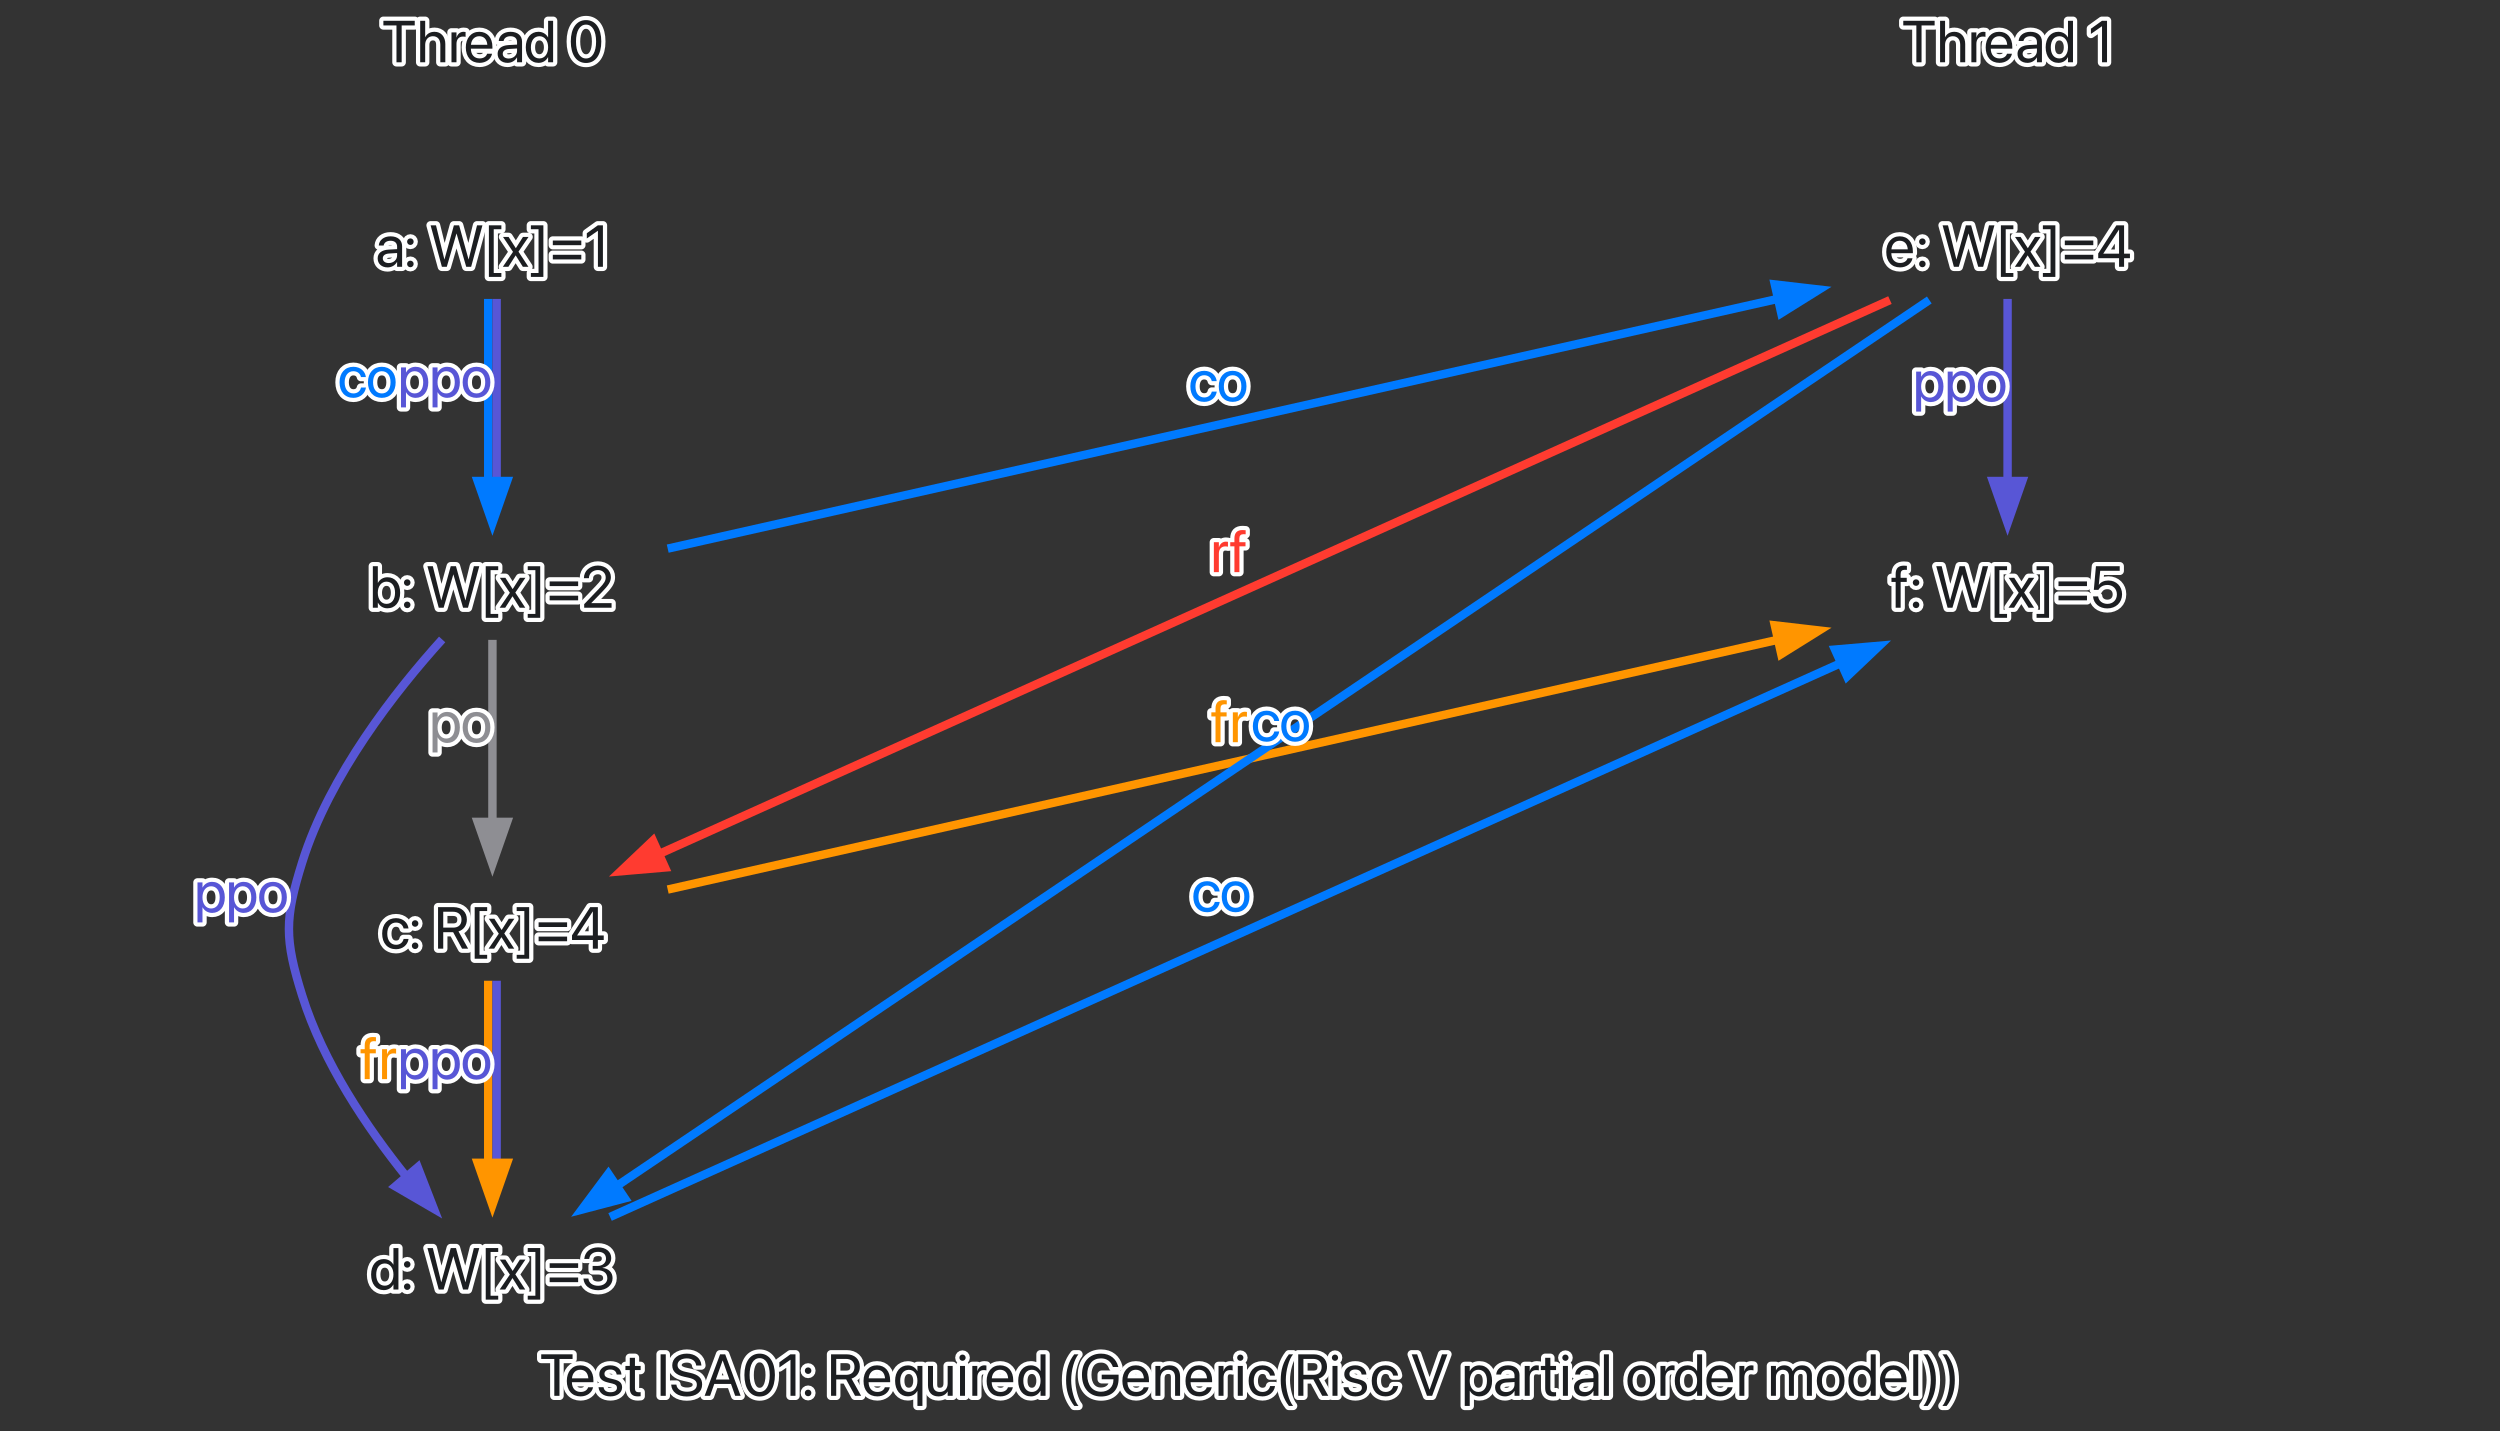 <?xml version="1.0" encoding="UTF-8"?>
<svg xmlns="http://www.w3.org/2000/svg" xmlns:xlink="http://www.w3.org/1999/xlink" width="594" height="340" viewBox="0 0 594 340">
<rect x="0" y="0" width="594" height="340" fill="#333333" stroke="none"/>
<defs>
<g>
<g id="glyph-0-0">
<path d="M 3.453 0 L 4.684 0 L 4.684 -8.758 L 7.793 -8.758 L 7.793 -9.863 L 0.344 -9.863 L 0.344 -8.758 L 3.453 -8.758 Z M 3.453 0 " />
</g>
<g id="glyph-0-1">
<path d="M 3.699 0.137 C 5.25 0.137 6.414 -0.793 6.645 -1.969 L 6.66 -2.039 L 5.488 -2.039 L 5.469 -1.977 C 5.266 -1.367 4.629 -0.918 3.727 -0.918 C 2.461 -0.918 1.656 -1.77 1.629 -3.234 L 6.746 -3.234 L 6.746 -3.672 C 6.746 -5.805 5.566 -7.246 3.625 -7.246 C 1.684 -7.246 0.426 -5.734 0.426 -3.535 L 0.426 -3.527 C 0.426 -1.293 1.656 0.137 3.699 0.137 Z M 3.617 -6.195 C 4.656 -6.195 5.422 -5.543 5.539 -4.164 L 1.648 -4.164 C 1.777 -5.488 2.586 -6.195 3.617 -6.195 Z M 3.617 -6.195 " />
</g>
<g id="glyph-0-2">
<path d="M 3.297 0.137 C 4.883 0.137 6.059 -0.738 6.059 -1.984 L 6.059 -1.988 C 6.059 -3 5.539 -3.57 4.102 -3.918 L 2.973 -4.191 C 2.188 -4.383 1.867 -4.719 1.867 -5.203 L 1.867 -5.211 C 1.867 -5.84 2.398 -6.254 3.262 -6.254 C 4.145 -6.254 4.668 -5.797 4.766 -5.105 L 4.773 -5.059 L 5.906 -5.059 L 5.898 -5.148 C 5.812 -6.336 4.82 -7.246 3.262 -7.246 C 1.723 -7.246 0.648 -6.379 0.648 -5.156 L 0.648 -5.148 C 0.648 -4.121 1.301 -3.5 2.641 -3.18 L 3.766 -2.906 C 4.574 -2.707 4.84 -2.422 4.84 -1.906 L 4.84 -1.902 C 4.84 -1.258 4.266 -0.855 3.301 -0.855 C 2.332 -0.855 1.805 -1.273 1.66 -1.984 L 1.648 -2.051 L 0.457 -2.051 L 0.465 -1.988 C 0.609 -0.719 1.621 0.137 3.297 0.137 Z M 3.297 0.137 " />
</g>
<g id="glyph-0-3">
<path d="M 3.082 0.137 C 3.316 0.137 3.57 0.109 3.719 0.09 L 3.719 -0.875 C 3.617 -0.867 3.48 -0.848 3.336 -0.848 C 2.699 -0.848 2.367 -1.059 2.367 -1.82 L 2.367 -6.125 L 3.719 -6.125 L 3.719 -7.109 L 2.367 -7.109 L 2.367 -9.031 L 1.137 -9.031 L 1.137 -7.109 L 0.098 -7.109 L 0.098 -6.125 L 1.137 -6.125 L 1.137 -1.812 C 1.137 -0.453 1.777 0.137 3.082 0.137 Z M 3.082 0.137 " />
</g>
<g id="glyph-0-4">
<rect x="0" y="0" width="0" height="0" mask="url(#mask-0)" />
</g>
<g id="glyph-0-5">
<path d="M 0.957 0 L 2.188 0 L 2.188 -9.863 L 0.957 -9.863 Z M 0.957 0 " />
</g>
<g id="glyph-0-6">
<path d="M 4.184 0.164 C 6.441 0.164 7.828 -0.945 7.828 -2.695 L 7.828 -2.699 C 7.828 -4.203 6.98 -5.023 4.957 -5.469 L 3.863 -5.707 C 2.578 -5.988 1.984 -6.496 1.984 -7.301 L 1.984 -7.309 C 1.984 -8.258 2.844 -8.887 4.164 -8.895 C 5.414 -8.895 6.254 -8.301 6.406 -7.293 L 6.418 -7.199 L 7.648 -7.199 L 7.645 -7.301 C 7.535 -8.914 6.125 -10.027 4.199 -10.027 C 2.168 -10.027 0.73 -8.895 0.727 -7.273 L 0.727 -7.266 C 0.727 -5.824 1.629 -4.957 3.555 -4.531 L 4.648 -4.293 C 6.004 -3.992 6.57 -3.508 6.57 -2.641 L 6.57 -2.633 C 6.57 -1.613 5.676 -0.973 4.254 -0.973 C 2.824 -0.973 1.867 -1.578 1.723 -2.57 L 1.711 -2.668 L 0.48 -2.668 L 0.484 -2.57 C 0.609 -0.883 2.051 0.164 4.184 0.164 Z M 4.184 0.164 " />
</g>
<g id="glyph-0-7">
<path d="M 0.172 0 L 1.465 0 L 2.461 -2.824 L 6.434 -2.824 L 7.43 0 L 8.723 0 L 5.059 -9.863 L 3.844 -9.863 Z M 4.438 -8.387 L 4.465 -8.387 L 6.062 -3.871 L 2.836 -3.871 Z M 4.438 -8.387 " />
</g>
<g id="glyph-0-8">
<path d="M 4.238 0.164 C 6.508 0.164 7.867 -1.797 7.867 -4.93 L 7.867 -4.941 C 7.867 -8.074 6.508 -10.027 4.238 -10.027 C 1.969 -10.027 0.621 -8.074 0.621 -4.941 L 0.621 -4.93 C 0.621 -1.797 1.969 0.164 4.238 0.164 Z M 4.238 -0.91 C 2.734 -0.91 1.859 -2.453 1.859 -4.93 L 1.859 -4.941 C 1.859 -7.418 2.734 -8.949 4.238 -8.949 C 5.742 -8.949 6.633 -7.418 6.633 -4.941 L 6.633 -4.93 C 6.633 -2.453 5.742 -0.91 4.238 -0.91 Z M 4.238 -0.91 " />
</g>
<g id="glyph-0-9">
<path d="M 3.316 0 L 4.504 0 L 4.504 -9.863 L 3.301 -9.863 L 0.676 -7.977 L 0.676 -6.742 L 3.289 -8.559 L 3.316 -8.559 Z M 3.316 0 " />
</g>
<g id="glyph-0-10">
<path d="M 1.504 -5.195 C 1.941 -5.195 2.285 -5.539 2.285 -5.977 C 2.285 -6.414 1.941 -6.754 1.504 -6.754 C 1.066 -6.754 0.727 -6.414 0.727 -5.977 C 0.727 -5.539 1.066 -5.195 1.504 -5.195 Z M 1.504 0.098 C 1.941 0.098 2.285 -0.246 2.285 -0.684 C 2.285 -1.121 1.941 -1.465 1.504 -1.465 C 1.066 -1.465 0.727 -1.121 0.727 -0.684 C 0.727 -0.246 1.066 0.098 1.504 0.098 Z M 1.504 0.098 " />
</g>
<g id="glyph-0-11">
<path d="M 0.957 0 L 2.188 0 L 2.188 -3.902 L 4.547 -3.902 L 6.66 0 L 8.102 0 L 5.816 -4.094 C 7.047 -4.484 7.801 -5.543 7.801 -6.91 L 7.801 -6.926 C 7.801 -8.703 6.555 -9.863 4.656 -9.863 L 0.957 -9.863 Z M 2.188 -4.992 L 2.188 -8.77 L 4.492 -8.77 C 5.758 -8.77 6.527 -8.074 6.527 -6.898 L 6.527 -6.883 C 6.527 -5.676 5.812 -4.992 4.547 -4.992 Z M 2.188 -4.992 " />
</g>
<g id="glyph-0-12">
<path d="M 5.73 2.395 L 6.918 2.395 L 6.918 -7.109 L 5.73 -7.109 L 5.73 -5.906 L 5.703 -5.906 C 5.266 -6.691 4.473 -7.234 3.465 -7.234 C 1.66 -7.234 0.426 -5.789 0.426 -3.57 L 0.426 -3.562 C 0.426 -1.328 1.648 0.125 3.438 0.125 C 4.457 0.125 5.277 -0.375 5.703 -1.156 L 5.73 -1.156 Z M 3.699 -0.93 C 2.434 -0.93 1.641 -1.934 1.641 -3.562 L 1.641 -3.57 C 1.641 -5.16 2.434 -6.18 3.699 -6.18 C 4.902 -6.18 5.73 -5.148 5.73 -3.57 L 5.73 -3.562 C 5.73 -1.969 4.91 -0.93 3.699 -0.93 Z M 3.699 -0.93 " />
</g>
<g id="glyph-0-13">
<path d="M 3.199 0.137 C 4.281 0.137 5.004 -0.348 5.387 -1.012 L 5.414 -1.012 L 5.414 0 L 6.605 0 L 6.605 -7.109 L 5.414 -7.109 L 5.414 -2.926 C 5.414 -1.715 4.684 -0.918 3.562 -0.918 C 2.469 -0.918 1.93 -1.551 1.93 -2.707 L 1.93 -7.109 L 0.738 -7.109 L 0.738 -2.496 C 0.738 -0.875 1.641 0.137 3.199 0.137 Z M 3.199 0.137 " />
</g>
<g id="glyph-0-14">
<path d="M 1.441 -8.312 C 1.859 -8.312 2.188 -8.648 2.188 -9.059 C 2.188 -9.477 1.859 -9.805 1.441 -9.805 C 1.031 -9.805 0.699 -9.477 0.699 -9.059 C 0.699 -8.648 1.031 -8.312 1.441 -8.312 Z M 0.848 0 L 2.039 0 L 2.039 -7.109 L 0.848 -7.109 Z M 0.848 0 " />
</g>
<g id="glyph-0-15">
<path d="M 0.773 0 L 1.961 0 L 1.961 -4.391 C 1.961 -5.469 2.562 -6.113 3.488 -6.113 C 3.773 -6.113 4.027 -6.078 4.121 -6.043 L 4.121 -7.199 C 4.027 -7.211 3.848 -7.246 3.645 -7.246 C 2.844 -7.246 2.23 -6.727 1.988 -5.906 L 1.961 -5.906 L 1.961 -7.109 L 0.773 -7.109 Z M 0.773 0 " />
</g>
<g id="glyph-0-16">
<path d="M 3.445 0.137 C 4.465 0.137 5.258 -0.375 5.703 -1.203 L 5.73 -1.203 L 5.73 0 L 6.918 0 L 6.918 -9.863 L 5.73 -9.863 L 5.73 -5.922 L 5.703 -5.922 C 5.258 -6.742 4.43 -7.246 3.426 -7.246 C 1.641 -7.246 0.426 -5.805 0.426 -3.562 L 0.426 -3.555 C 0.426 -1.312 1.629 0.137 3.445 0.137 Z M 3.68 -0.918 C 2.422 -0.918 1.641 -1.922 1.641 -3.555 L 1.641 -3.562 C 1.641 -5.184 2.422 -6.195 3.68 -6.195 C 4.875 -6.195 5.734 -5.148 5.734 -3.562 L 5.734 -3.555 C 5.734 -1.961 4.883 -0.918 3.68 -0.918 Z M 3.68 -0.918 " />
</g>
<g id="glyph-0-17">
<path d="M 3.242 2.395 L 4.238 2.395 C 3.254 1.25 2.508 -1.457 2.508 -3.738 C 2.508 -6.023 3.254 -8.723 4.238 -9.863 L 3.242 -9.863 C 1.906 -8.168 1.301 -6.172 1.301 -3.738 C 1.301 -1.305 1.906 0.703 3.242 2.395 Z M 3.242 2.395 " />
</g>
<g id="glyph-0-18">
<path d="M 5.094 0.164 C 7.727 0.164 9.277 -1.414 9.277 -4.082 L 9.277 -5.02 L 5.266 -5.02 L 5.266 -3.938 L 8.047 -3.938 L 8.047 -3.762 C 8.047 -2.105 6.844 -0.973 5.094 -0.973 C 3.082 -0.973 1.832 -2.504 1.832 -4.984 L 1.832 -4.992 C 1.832 -7.426 3.062 -8.895 5.094 -8.895 C 6.48 -8.895 7.438 -8.176 7.895 -6.926 L 7.922 -6.852 L 9.215 -6.852 L 9.18 -6.98 C 8.723 -8.723 7.363 -10.027 5.094 -10.027 C 2.34 -10.027 0.574 -8.074 0.574 -4.992 L 0.574 -4.984 C 0.574 -1.84 2.34 0.164 5.094 0.164 Z M 5.094 0.164 " />
</g>
<g id="glyph-0-19">
<path d="M 0.773 0 L 1.961 0 L 1.961 -4.184 C 1.961 -5.395 2.695 -6.195 3.816 -6.195 C 4.91 -6.195 5.449 -5.559 5.449 -4.402 L 5.449 0 L 6.637 0 L 6.637 -4.613 C 6.637 -6.234 5.734 -7.246 4.176 -7.246 C 3.098 -7.246 2.371 -6.762 1.988 -6.098 L 1.961 -6.098 L 1.961 -7.109 L 0.773 -7.109 Z M 0.773 0 " />
</g>
<g id="glyph-0-20">
<path d="M 3.719 0.137 C 5.324 0.137 6.496 -0.91 6.688 -2.262 L 6.691 -2.312 L 5.523 -2.312 L 5.512 -2.258 C 5.312 -1.465 4.691 -0.918 3.719 -0.918 C 2.488 -0.918 1.641 -1.895 1.641 -3.547 L 1.641 -3.555 C 1.641 -5.168 2.469 -6.195 3.707 -6.195 C 4.75 -6.195 5.324 -5.566 5.504 -4.855 L 5.516 -4.801 L 6.68 -4.801 L 6.672 -4.855 C 6.523 -6.07 5.477 -7.246 3.707 -7.246 C 1.73 -7.246 0.426 -5.812 0.426 -3.57 L 0.426 -3.562 C 0.426 -1.301 1.703 0.137 3.719 0.137 Z M 3.719 0.137 " />
</g>
<g id="glyph-0-21">
<path d="M 3.809 0 L 5.023 0 L 8.66 -9.863 L 7.371 -9.863 L 4.43 -1.477 L 4.402 -1.477 L 1.465 -9.863 L 0.172 -9.863 Z M 3.809 0 " />
</g>
<g id="glyph-0-22">
<path d="M 0.773 2.395 L 1.961 2.395 L 1.961 -1.191 L 1.988 -1.191 C 2.434 -0.371 3.262 0.137 4.266 0.137 C 6.051 0.137 7.266 -1.305 7.266 -3.547 L 7.266 -3.555 C 7.266 -5.797 6.062 -7.246 4.246 -7.246 C 3.227 -7.246 2.434 -6.734 1.988 -5.906 L 1.961 -5.906 L 1.961 -7.109 L 0.773 -7.109 Z M 4.012 -0.918 C 2.816 -0.918 1.957 -1.961 1.957 -3.547 L 1.957 -3.555 C 1.957 -5.148 2.809 -6.195 4.012 -6.195 C 5.27 -6.195 6.051 -5.188 6.051 -3.555 L 6.051 -3.547 C 6.051 -1.93 5.27 -0.918 4.012 -0.918 Z M 4.012 -0.918 " />
</g>
<g id="glyph-0-23">
<path d="M 2.852 0.137 C 3.801 0.137 4.656 -0.375 5.074 -1.156 L 5.102 -1.156 L 5.102 0 L 6.289 0 L 6.289 -4.914 C 6.289 -6.336 5.238 -7.246 3.555 -7.246 C 1.879 -7.246 0.863 -6.305 0.758 -5.133 L 0.754 -5.059 L 1.902 -5.059 L 1.914 -5.121 C 2.051 -5.758 2.625 -6.195 3.543 -6.195 C 4.531 -6.195 5.102 -5.668 5.102 -4.801 L 5.102 -4.203 L 3.062 -4.09 C 1.43 -3.992 0.484 -3.234 0.484 -2.023 L 0.484 -2.012 C 0.484 -0.719 1.438 0.137 2.852 0.137 Z M 1.703 -2.012 L 1.703 -2.023 C 1.703 -2.688 2.25 -3.109 3.199 -3.164 L 5.102 -3.281 L 5.102 -2.699 C 5.102 -1.668 4.238 -0.895 3.117 -0.895 C 2.262 -0.895 1.703 -1.328 1.703 -2.012 Z M 1.703 -2.012 " />
</g>
<g id="glyph-0-24">
<path d="M 0.836 0 L 2.023 0 L 2.023 -9.863 L 0.836 -9.863 Z M 0.836 0 " />
</g>
<g id="glyph-0-25">
<path d="M 3.719 0.137 C 5.68 0.137 7.008 -1.285 7.008 -3.555 L 7.008 -3.57 C 7.008 -5.84 5.676 -7.246 3.711 -7.246 C 1.75 -7.246 0.426 -5.832 0.426 -3.57 L 0.426 -3.555 C 0.426 -1.293 1.742 0.137 3.719 0.137 Z M 3.727 -0.918 C 2.469 -0.918 1.641 -1.879 1.641 -3.555 L 1.641 -3.57 C 1.641 -5.23 2.477 -6.195 3.711 -6.195 C 4.969 -6.195 5.789 -5.238 5.789 -3.57 L 5.789 -3.555 C 5.789 -1.887 4.977 -0.918 3.727 -0.918 Z M 3.727 -0.918 " />
</g>
<g id="glyph-0-26">
<path d="M 0.773 0 L 1.961 0 L 1.961 -4.457 C 1.961 -5.449 2.645 -6.195 3.59 -6.195 C 4.473 -6.195 5.047 -5.625 5.047 -4.766 L 5.047 0 L 6.234 0 L 6.234 -4.52 C 6.234 -5.488 6.898 -6.195 7.84 -6.195 C 8.777 -6.195 9.316 -5.613 9.316 -4.637 L 9.316 0 L 10.508 0 L 10.508 -4.91 C 10.508 -6.324 9.598 -7.246 8.191 -7.246 C 7.191 -7.246 6.359 -6.734 5.961 -5.879 L 5.934 -5.879 C 5.625 -6.746 4.91 -7.246 3.938 -7.246 C 3.023 -7.246 2.312 -6.773 1.988 -6.07 L 1.961 -6.07 L 1.961 -7.109 L 0.773 -7.109 Z M 0.773 0 " />
</g>
<g id="glyph-0-27">
<path d="M 1.273 2.395 C 2.605 0.703 3.215 -1.305 3.215 -3.738 C 3.215 -6.172 2.605 -8.168 1.273 -9.863 L 0.273 -9.863 C 1.258 -8.723 2.004 -6.023 2.004 -3.738 C 2.004 -1.457 1.258 1.25 0.273 2.395 Z M 1.273 2.395 " />
</g>
<g id="glyph-0-28">
<path d="M 0.836 0 L 2.023 0 L 2.023 -4.148 C 2.023 -5.359 2.754 -6.195 3.855 -6.195 C 4.965 -6.195 5.621 -5.434 5.621 -4.148 L 5.621 0 L 6.809 0 L 6.809 -4.355 C 6.809 -6.078 5.777 -7.246 4.266 -7.246 C 3.207 -7.246 2.434 -6.773 2.051 -5.977 L 2.023 -5.977 L 2.023 -9.863 L 0.836 -9.863 Z M 0.836 0 " />
</g>
<g id="glyph-0-29">
<path d="M 2.996 0 L 4.156 0 L 6.453 -7.902 L 6.48 -7.902 L 8.777 0 L 9.941 0 L 12.625 -9.863 L 11.34 -9.863 L 9.352 -1.766 L 9.324 -1.766 L 7.09 -9.863 L 5.844 -9.863 L 3.609 -1.766 L 3.582 -1.766 L 1.594 -9.863 L 0.309 -9.863 Z M 2.996 0 " />
</g>
<g id="glyph-0-30">
<path d="M 1.41 2.395 L 4.375 2.395 L 4.375 1.469 L 2.559 1.469 L 2.559 -8.934 L 4.375 -8.934 L 4.375 -9.863 L 1.41 -9.863 Z M 1.41 2.395 " />
</g>
<g id="glyph-0-31">
<path d="M 0.219 0 L 1.539 0 L 3.254 -2.707 L 3.281 -2.707 L 4.984 0 L 6.305 0 L 3.938 -3.602 L 6.336 -7.109 L 5.012 -7.109 L 3.324 -4.445 L 3.297 -4.445 L 1.586 -7.109 L 0.262 -7.109 L 2.641 -3.555 Z M 0.219 0 " />
</g>
<g id="glyph-0-32">
<path d="M 3.105 2.395 L 3.105 -9.863 L 0.137 -9.863 L 0.137 -8.934 L 1.957 -8.934 L 1.957 1.469 L 0.137 1.469 L 0.137 2.395 Z M 3.105 2.395 " />
</g>
<g id="glyph-0-33">
<path d="M 0.848 -5.141 L 7.617 -5.141 L 7.617 -6.25 L 0.848 -6.25 Z M 0.848 -1.758 L 7.617 -1.758 L 7.617 -2.863 L 0.848 -2.863 Z M 0.848 -1.758 " />
</g>
<g id="glyph-0-34">
<path d="M 4.309 0.137 C 6.125 0.137 7.328 -1.312 7.328 -3.555 L 7.328 -3.562 C 7.328 -5.805 6.113 -7.246 4.328 -7.246 C 3.324 -7.246 2.496 -6.742 2.051 -5.922 L 2.023 -5.922 L 2.023 -9.863 L 0.836 -9.863 L 0.836 0 L 2.023 0 L 2.023 -1.203 L 2.051 -1.203 C 2.496 -0.375 3.289 0.137 4.309 0.137 Z M 4.074 -0.918 C 2.871 -0.918 2.016 -1.961 2.016 -3.555 L 2.016 -3.562 C 2.016 -5.148 2.879 -6.195 4.074 -6.195 C 5.332 -6.195 6.113 -5.184 6.113 -3.562 L 6.113 -3.555 C 6.113 -1.922 5.332 -0.918 4.074 -0.918 Z M 4.074 -0.918 " />
</g>
<g id="glyph-0-35">
<path d="M 0.801 0 L 7.309 0 L 7.309 -1.094 L 2.488 -1.094 L 2.488 -1.121 L 4.832 -3.527 C 6.645 -5.379 7.145 -6.195 7.145 -7.273 L 7.145 -7.289 C 7.145 -8.832 5.84 -10.027 4.055 -10.027 C 2.215 -10.027 0.738 -8.766 0.738 -7.055 L 0.738 -7.016 L 1.93 -7.016 L 1.93 -7.047 C 1.93 -8.109 2.844 -8.957 4.074 -8.957 C 5.148 -8.957 5.906 -8.23 5.914 -7.227 L 5.914 -7.211 C 5.914 -6.391 5.605 -5.859 4.273 -4.473 L 0.801 -0.848 Z M 0.801 0 " />
</g>
<g id="glyph-0-36">
<path d="M 5.488 0 L 6.68 0 L 6.68 -2.051 L 8.074 -2.051 L 8.074 -3.133 L 6.68 -3.133 L 6.68 -9.863 L 4.859 -9.863 L 0.535 -3.164 L 0.535 -2.051 L 5.488 -2.051 Z M 1.75 -3.133 L 1.75 -3.16 L 5.449 -8.812 L 5.488 -8.812 L 5.488 -3.133 Z M 1.75 -3.133 " />
</g>
<g id="glyph-0-37">
<path d="M 4.121 0.164 C 6.098 0.164 7.547 -1.055 7.547 -2.699 L 7.547 -2.715 C 7.547 -4.117 6.57 -5.012 5.133 -5.133 L 5.133 -5.16 C 6.363 -5.422 7.227 -6.254 7.227 -7.473 L 7.227 -7.484 C 7.227 -8.984 5.988 -10.027 4.109 -10.027 C 2.262 -10.027 0.992 -8.957 0.836 -7.348 L 0.828 -7.281 L 2.012 -7.281 L 2.016 -7.348 C 2.121 -8.348 2.945 -8.961 4.109 -8.961 C 5.312 -8.961 5.988 -8.367 5.988 -7.336 L 5.988 -7.32 C 5.988 -6.336 5.168 -5.613 3.992 -5.613 L 2.809 -5.613 L 2.809 -4.574 L 4.047 -4.574 C 5.43 -4.574 6.297 -3.898 6.297 -2.688 L 6.297 -2.672 C 6.297 -1.629 5.414 -0.902 4.121 -0.902 C 2.809 -0.902 1.922 -1.574 1.82 -2.543 L 1.812 -2.613 L 0.629 -2.613 L 0.637 -2.531 C 0.766 -0.973 2.086 0.164 4.121 0.164 Z M 4.121 0.164 " />
</g>
<g id="glyph-0-38">
<path d="M 1.156 0 L 2.344 0 L 2.344 -6.125 L 3.793 -6.125 L 3.793 -7.109 L 2.332 -7.109 L 2.332 -7.977 C 2.332 -8.684 2.66 -9.016 3.316 -9.016 C 3.5 -9.016 3.684 -9.012 3.828 -8.988 L 3.828 -9.953 C 3.652 -9.98 3.371 -10 3.105 -10 C 1.793 -10 1.156 -9.352 1.156 -7.984 L 1.156 -7.109 L 0.164 -7.109 L 0.164 -6.125 L 1.156 -6.125 Z M 1.156 0 " />
</g>
<g id="glyph-0-39">
<path d="M 4.191 0.164 C 6.242 0.164 7.699 -1.219 7.703 -3.191 L 7.703 -3.207 C 7.703 -5.102 6.336 -6.473 4.445 -6.473 C 3.488 -6.473 2.668 -6.117 2.203 -5.457 L 2.176 -5.457 L 2.508 -8.77 L 7.145 -8.77 L 7.145 -9.863 L 1.496 -9.863 L 0.992 -4.238 L 2.078 -4.238 C 2.207 -4.465 2.367 -4.656 2.543 -4.82 C 2.98 -5.215 3.555 -5.414 4.227 -5.414 C 5.531 -5.414 6.469 -4.484 6.473 -3.188 L 6.473 -3.172 C 6.473 -1.848 5.543 -0.918 4.203 -0.918 C 3.023 -0.918 2.148 -1.66 2.023 -2.641 L 2.016 -2.695 L 0.809 -2.695 L 0.812 -2.617 C 0.957 -1.012 2.305 0.164 4.191 0.164 Z M 4.191 0.164 " />
</g>
</g>
<image id="source-9" x="0" y="0" width="0" height="0" />
<mask id="mask-0">
<use xlink:href="#source-9" />
</mask>
</defs>
<path fill="none" stroke-width="2" stroke-linecap="butt" stroke-linejoin="miter" stroke="rgb(0%, 47.843%, 100%)" stroke-opacity="1" stroke-miterlimit="10" d="M 116 -268.573 C 116 -257.038 116 -239.436 116 -224.94 " transform="matrix(1, 0, 0, 1, 0, 339.6)" />
<path fill="none" stroke-width="2" stroke-linecap="butt" stroke-linejoin="miter" stroke="rgb(34.51%, 33.725%, 83.922%)" stroke-opacity="1" stroke-miterlimit="10" d="M 118 -268.573 C 118 -257.038 118 -239.436 118 -224.94 " transform="matrix(1, 0, 0, 1, 0, 339.6)" />
<path fill-rule="nonzero" fill="rgb(0%, 47.843%, 100%)" fill-opacity="1" stroke-width="2" stroke-linecap="butt" stroke-linejoin="miter" stroke="rgb(0%, 47.843%, 100%)" stroke-opacity="1" stroke-miterlimit="10" d="M 120.5 -225.319 L 117 -215.319 L 113.5 -225.319 Z M 120.5 -225.319 " transform="matrix(1, 0, 0, 1, 0, 339.6)" />
<path fill="none" stroke-width="2" stroke-linecap="butt" stroke-linejoin="miter" stroke="rgb(55.686%, 55.686%, 57.647%)" stroke-opacity="1" stroke-miterlimit="10" d="M 117 -187.573 C 117 -176.038 117 -158.436 117 -143.94 " transform="matrix(1, 0, 0, 1, 0, 339.6)" />
<path fill-rule="nonzero" fill="rgb(55.686%, 55.686%, 57.647%)" fill-opacity="1" stroke-width="2" stroke-linecap="butt" stroke-linejoin="miter" stroke="rgb(55.686%, 55.686%, 57.647%)" stroke-opacity="1" stroke-miterlimit="10" d="M 120.5 -144.319 L 117 -134.319 L 113.5 -144.319 Z M 120.5 -144.319 " transform="matrix(1, 0, 0, 1, 0, 339.6)" />
<path fill="none" stroke-width="2" stroke-linecap="butt" stroke-linejoin="miter" stroke="rgb(34.51%, 33.725%, 83.922%)" stroke-opacity="1" stroke-miterlimit="10" d="M 105.055 -187.663 C 93.992 -175.424 78.297 -155.463 71.801 -134.702 C 67.602 -121.276 67.602 -116.475 71.801 -103.049 C 76.773 -87.151 87.141 -71.725 96.691 -59.877 " transform="matrix(1, 0, 0, 1, 0, 339.6)" />
<path fill-rule="nonzero" fill="rgb(34.51%, 33.725%, 83.922%)" fill-opacity="1" stroke-width="2" stroke-linecap="butt" stroke-linejoin="miter" stroke="rgb(34.51%, 33.725%, 83.922%)" stroke-opacity="1" stroke-miterlimit="10" d="M 99.254 -62.264 L 103.09 -52.389 L 93.93 -57.717 Z M 99.254 -62.264 " transform="matrix(1, 0, 0, 1, 0, 339.6)" />
<path fill="none" stroke-width="2" stroke-linecap="butt" stroke-linejoin="miter" stroke="rgb(0%, 47.843%, 100%)" stroke-opacity="1" stroke-miterlimit="10" d="M 158.648 -209.245 C 223.949 -223.94 350.422 -252.397 422.754 -268.67 " transform="matrix(1, 0, 0, 1, 0, 339.6)" />
<path fill-rule="nonzero" fill="rgb(0%, 47.843%, 100%)" fill-opacity="1" stroke-width="2" stroke-linecap="butt" stroke-linejoin="miter" stroke="rgb(0%, 47.843%, 100%)" stroke-opacity="1" stroke-miterlimit="10" d="M 421.695 -272.018 L 432.219 -270.799 L 423.23 -265.19 Z M 421.695 -272.018 " transform="matrix(1, 0, 0, 1, 0, 339.6)" />
<path fill="none" stroke-width="2" stroke-linecap="butt" stroke-linejoin="miter" stroke="rgb(100%, 58.431%, 0%)" stroke-opacity="1" stroke-miterlimit="10" d="M 116 -106.573 C 116 -95.038 116 -77.436 116 -62.94 " transform="matrix(1, 0, 0, 1, 0, 339.6)" />
<path fill="none" stroke-width="2" stroke-linecap="butt" stroke-linejoin="miter" stroke="rgb(34.51%, 33.725%, 83.922%)" stroke-opacity="1" stroke-miterlimit="10" d="M 118 -106.573 C 118 -95.038 118 -77.436 118 -62.94 " transform="matrix(1, 0, 0, 1, 0, 339.6)" />
<path fill-rule="nonzero" fill="rgb(100%, 58.431%, 0%)" fill-opacity="1" stroke-width="2" stroke-linecap="butt" stroke-linejoin="miter" stroke="rgb(100%, 58.431%, 0%)" stroke-opacity="1" stroke-miterlimit="10" d="M 120.5 -63.319 L 117 -53.319 L 113.5 -63.319 Z M 120.5 -63.319 " transform="matrix(1, 0, 0, 1, 0, 339.6)" />
<path fill="none" stroke-width="2" stroke-linecap="butt" stroke-linejoin="miter" stroke="rgb(100%, 58.431%, 0%)" stroke-opacity="1" stroke-miterlimit="10" d="M 158.648 -128.245 C 223.949 -142.94 350.422 -171.397 422.754 -187.67 " transform="matrix(1, 0, 0, 1, 0, 339.6)" />
<path fill-rule="nonzero" fill="rgb(100%, 58.431%, 0%)" fill-opacity="1" stroke-width="2" stroke-linecap="butt" stroke-linejoin="miter" stroke="rgb(100%, 58.431%, 0%)" stroke-opacity="1" stroke-miterlimit="10" d="M 421.695 -191.018 L 432.219 -189.799 L 423.23 -184.19 Z M 421.695 -191.018 " transform="matrix(1, 0, 0, 1, 0, 339.6)" />
<path fill="none" stroke-width="2" stroke-linecap="butt" stroke-linejoin="miter" stroke="rgb(0%, 47.843%, 100%)" stroke-opacity="1" stroke-miterlimit="10" d="M 144.949 -50.452 C 208.508 -79.053 364.047 -149.045 437.438 -182.073 " transform="matrix(1, 0, 0, 1, 0, 339.6)" />
<path fill-rule="nonzero" fill="rgb(0%, 47.843%, 100%)" fill-opacity="1" stroke-width="2" stroke-linecap="butt" stroke-linejoin="miter" stroke="rgb(0%, 47.843%, 100%)" stroke-opacity="1" stroke-miterlimit="10" d="M 436 -185.264 L 446.555 -186.174 L 438.871 -178.881 Z M 436 -185.264 " transform="matrix(1, 0, 0, 1, 0, 339.6)" />
<path fill="none" stroke-width="2" stroke-linecap="butt" stroke-linejoin="miter" stroke="rgb(100%, 23.137%, 18.824%)" stroke-opacity="1" stroke-miterlimit="10" d="M 449.051 -268.299 C 385.492 -239.698 229.953 -169.705 156.562 -136.678 " transform="matrix(1, 0, 0, 1, 0, 339.6)" />
<path fill-rule="nonzero" fill="rgb(100%, 23.137%, 18.824%)" fill-opacity="1" stroke-width="2" stroke-linecap="butt" stroke-linejoin="miter" stroke="rgb(100%, 23.137%, 18.824%)" stroke-opacity="1" stroke-miterlimit="10" d="M 158 -133.487 L 147.445 -132.577 L 155.129 -139.87 Z M 158 -133.487 " transform="matrix(1, 0, 0, 1, 0, 339.6)" />
<path fill="none" stroke-width="2" stroke-linecap="butt" stroke-linejoin="miter" stroke="rgb(0%, 47.843%, 100%)" stroke-opacity="1" stroke-miterlimit="10" d="M 458.402 -268.323 C 399.637 -228.655 217.598 -105.78 146.18 -57.569 " transform="matrix(1, 0, 0, 1, 0, 339.6)" />
<path fill-rule="nonzero" fill="rgb(0%, 47.843%, 100%)" fill-opacity="1" stroke-width="2" stroke-linecap="butt" stroke-linejoin="miter" stroke="rgb(0%, 47.843%, 100%)" stroke-opacity="1" stroke-miterlimit="10" d="M 148.457 -54.885 L 138.211 -52.194 L 144.543 -60.69 Z M 148.457 -54.885 " transform="matrix(1, 0, 0, 1, 0, 339.6)" />
<path fill="none" stroke-width="2" stroke-linecap="butt" stroke-linejoin="miter" stroke="rgb(34.51%, 33.725%, 83.922%)" stroke-opacity="1" stroke-miterlimit="10" d="M 477 -268.573 C 477 -257.038 477 -239.436 477 -224.94 " transform="matrix(1, 0, 0, 1, 0, 339.6)" />
<path fill-rule="nonzero" fill="rgb(34.51%, 33.725%, 83.922%)" fill-opacity="1" stroke-width="2" stroke-linecap="butt" stroke-linejoin="miter" stroke="rgb(34.51%, 33.725%, 83.922%)" stroke-opacity="1" stroke-miterlimit="10" d="M 480.5 -225.319 L 477 -215.319 L 473.5 -225.319 Z M 480.5 -225.319 " transform="matrix(1, 0, 0, 1, 0, 339.6)" />
<g fill="none" fill-opacity="1" stroke="#FFFFFF" stroke-width="2" stroke-opacity="1" stroke-linejoin="round" stroke-linecap="round">
<use xlink:href="#glyph-0-0" x="128.25" y="331.648" stroke="#FFFFFF" stroke-width="2" stroke-opacity="1" fill="none" />
<use xlink:href="#glyph-0-1" x="134.25" y="331.648" stroke="#FFFFFF" stroke-width="2" stroke-opacity="1" fill="none" />
<use xlink:href="#glyph-0-2" x="141.75" y="331.648" stroke="#FFFFFF" stroke-width="2" stroke-opacity="1" fill="none" />
<use xlink:href="#glyph-0-3" x="148.5" y="331.648" stroke="#FFFFFF" stroke-width="2" stroke-opacity="1" fill="none" />
<use xlink:href="#glyph-0-4" x="153" y="331.648" stroke="#FFFFFF" stroke-width="2" stroke-opacity="1" fill="none" />
<use xlink:href="#glyph-0-5" x="156" y="331.648" stroke="#FFFFFF" stroke-width="2" stroke-opacity="1" fill="none" />
<use xlink:href="#glyph-0-6" x="159" y="331.648" stroke="#FFFFFF" stroke-width="2" stroke-opacity="1" fill="none" />
<use xlink:href="#glyph-0-7" x="167.25" y="331.648" stroke="#FFFFFF" stroke-width="2" stroke-opacity="1" fill="none" />
<use xlink:href="#glyph-0-8" x="176.25" y="331.648" stroke="#FFFFFF" stroke-width="2" stroke-opacity="1" fill="none" />
<use xlink:href="#glyph-0-9" x="184.5" y="331.648" stroke="#FFFFFF" stroke-width="2" stroke-opacity="1" fill="none" />
<use xlink:href="#glyph-0-10" x="190.5" y="331.648" stroke="#FFFFFF" stroke-width="2" stroke-opacity="1" fill="none" />
<use xlink:href="#glyph-0-4" x="193.5" y="331.648" stroke="#FFFFFF" stroke-width="2" stroke-opacity="1" fill="none" />
<use xlink:href="#glyph-0-11" x="196.5" y="331.648" stroke="#FFFFFF" stroke-width="2" stroke-opacity="1" fill="none" />
<use xlink:href="#glyph-0-1" x="204.75" y="331.648" stroke="#FFFFFF" stroke-width="2" stroke-opacity="1" fill="none" />
<use xlink:href="#glyph-0-12" x="212.25" y="331.648" stroke="#FFFFFF" stroke-width="2" stroke-opacity="1" fill="none" />
<use xlink:href="#glyph-0-13" x="219.75" y="331.648" stroke="#FFFFFF" stroke-width="2" stroke-opacity="1" fill="none" />
<use xlink:href="#glyph-0-14" x="227.25" y="331.648" stroke="#FFFFFF" stroke-width="2" stroke-opacity="1" fill="none" />
<use xlink:href="#glyph-0-15" x="230.25" y="331.648" stroke="#FFFFFF" stroke-width="2" stroke-opacity="1" fill="none" />
<use xlink:href="#glyph-0-1" x="234" y="331.648" stroke="#FFFFFF" stroke-width="2" stroke-opacity="1" fill="none" />
<use xlink:href="#glyph-0-16" x="241.5" y="331.648" stroke="#FFFFFF" stroke-width="2" stroke-opacity="1" fill="none" />
<use xlink:href="#glyph-0-4" x="249" y="331.648" stroke="#FFFFFF" stroke-width="2" stroke-opacity="1" fill="none" />
<use xlink:href="#glyph-0-17" x="252" y="331.648" stroke="#FFFFFF" stroke-width="2" stroke-opacity="1" fill="none" />
<use xlink:href="#glyph-0-18" x="256.5" y="331.648" stroke="#FFFFFF" stroke-width="2" stroke-opacity="1" fill="none" />
<use xlink:href="#glyph-0-1" x="266.25" y="331.648" stroke="#FFFFFF" stroke-width="2" stroke-opacity="1" fill="none" />
<use xlink:href="#glyph-0-19" x="273.75" y="331.648" stroke="#FFFFFF" stroke-width="2" stroke-opacity="1" fill="none" />
<use xlink:href="#glyph-0-1" x="281.25" y="331.648" stroke="#FFFFFF" stroke-width="2" stroke-opacity="1" fill="none" />
<use xlink:href="#glyph-0-15" x="288.75" y="331.648" stroke="#FFFFFF" stroke-width="2" stroke-opacity="1" fill="none" />
<use xlink:href="#glyph-0-14" x="293.25" y="331.648" stroke="#FFFFFF" stroke-width="2" stroke-opacity="1" fill="none" />
<use xlink:href="#glyph-0-20" x="296.25" y="331.648" stroke="#FFFFFF" stroke-width="2" stroke-opacity="1" fill="none" />
<use xlink:href="#glyph-0-17" x="303" y="331.648" stroke="#FFFFFF" stroke-width="2" stroke-opacity="1" fill="none" />
<use xlink:href="#glyph-0-11" x="307.5" y="331.648" stroke="#FFFFFF" stroke-width="2" stroke-opacity="1" fill="none" />
<use xlink:href="#glyph-0-14" x="315.75" y="331.648" stroke="#FFFFFF" stroke-width="2" stroke-opacity="1" fill="none" />
<use xlink:href="#glyph-0-2" x="318.75" y="331.648" stroke="#FFFFFF" stroke-width="2" stroke-opacity="1" fill="none" />
<use xlink:href="#glyph-0-20" x="325.5" y="331.648" stroke="#FFFFFF" stroke-width="2" stroke-opacity="1" fill="none" />
<use xlink:href="#glyph-0-4" x="332.25" y="331.648" stroke="#FFFFFF" stroke-width="2" stroke-opacity="1" fill="none" />
<use xlink:href="#glyph-0-21" x="335.25" y="331.648" stroke="#FFFFFF" stroke-width="2" stroke-opacity="1" fill="none" />
<use xlink:href="#glyph-0-4" x="344.25" y="331.648" stroke="#FFFFFF" stroke-width="2" stroke-opacity="1" fill="none" />
<use xlink:href="#glyph-0-22" x="347.25" y="331.648" stroke="#FFFFFF" stroke-width="2" stroke-opacity="1" fill="none" />
<use xlink:href="#glyph-0-23" x="354.75" y="331.648" stroke="#FFFFFF" stroke-width="2" stroke-opacity="1" fill="none" />
<use xlink:href="#glyph-0-15" x="361.5" y="331.648" stroke="#FFFFFF" stroke-width="2" stroke-opacity="1" fill="none" />
<use xlink:href="#glyph-0-3" x="366" y="331.648" stroke="#FFFFFF" stroke-width="2" stroke-opacity="1" fill="none" />
<use xlink:href="#glyph-0-14" x="370.5" y="331.648" stroke="#FFFFFF" stroke-width="2" stroke-opacity="1" fill="none" />
<use xlink:href="#glyph-0-23" x="373.5" y="331.648" stroke="#FFFFFF" stroke-width="2" stroke-opacity="1" fill="none" />
<use xlink:href="#glyph-0-24" x="380.25" y="331.648" stroke="#FFFFFF" stroke-width="2" stroke-opacity="1" fill="none" />
<use xlink:href="#glyph-0-4" x="383.25" y="331.648" stroke="#FFFFFF" stroke-width="2" stroke-opacity="1" fill="none" />
<use xlink:href="#glyph-0-25" x="386.25" y="331.648" stroke="#FFFFFF" stroke-width="2" stroke-opacity="1" fill="none" />
<use xlink:href="#glyph-0-15" x="393.75" y="331.648" stroke="#FFFFFF" stroke-width="2" stroke-opacity="1" fill="none" />
<use xlink:href="#glyph-0-16" x="397.5" y="331.648" stroke="#FFFFFF" stroke-width="2" stroke-opacity="1" fill="none" />
<use xlink:href="#glyph-0-1" x="405" y="331.648" stroke="#FFFFFF" stroke-width="2" stroke-opacity="1" fill="none" />
<use xlink:href="#glyph-0-15" x="412.5" y="331.648" stroke="#FFFFFF" stroke-width="2" stroke-opacity="1" fill="none" />
<use xlink:href="#glyph-0-4" x="417" y="331.648" stroke="#FFFFFF" stroke-width="2" stroke-opacity="1" fill="none" />
<use xlink:href="#glyph-0-26" x="420" y="331.648" stroke="#FFFFFF" stroke-width="2" stroke-opacity="1" fill="none" />
<use xlink:href="#glyph-0-25" x="431.25" y="331.648" stroke="#FFFFFF" stroke-width="2" stroke-opacity="1" fill="none" />
<use xlink:href="#glyph-0-16" x="438.75" y="331.648" stroke="#FFFFFF" stroke-width="2" stroke-opacity="1" fill="none" />
<use xlink:href="#glyph-0-1" x="446.25" y="331.648" stroke="#FFFFFF" stroke-width="2" stroke-opacity="1" fill="none" />
<use xlink:href="#glyph-0-24" x="453.75" y="331.648" stroke="#FFFFFF" stroke-width="2" stroke-opacity="1" fill="none" />
<use xlink:href="#glyph-0-27" x="456.75" y="331.648" stroke="#FFFFFF" stroke-width="2" stroke-opacity="1" fill="none" />
<use xlink:href="#glyph-0-27" x="461.25" y="331.648" stroke="#FFFFFF" stroke-width="2" stroke-opacity="1" fill="none" />
</g>
<g fill="rgb(10.98%, 11.765%, 12.941%)" fill-opacity="1" stroke="none">
<use xlink:href="#glyph-0-0" x="128.25" y="331.648" stroke="none" />
<use xlink:href="#glyph-0-1" x="134.25" y="331.648" stroke="none" />
<use xlink:href="#glyph-0-2" x="141.75" y="331.648" stroke="none" />
<use xlink:href="#glyph-0-3" x="148.5" y="331.648" stroke="none" />
<use xlink:href="#glyph-0-4" x="153" y="331.648" stroke="none" />
<use xlink:href="#glyph-0-5" x="156" y="331.648" stroke="none" />
<use xlink:href="#glyph-0-6" x="159" y="331.648" stroke="none" />
<use xlink:href="#glyph-0-7" x="167.25" y="331.648" stroke="none" />
<use xlink:href="#glyph-0-8" x="176.25" y="331.648" stroke="none" />
<use xlink:href="#glyph-0-9" x="184.5" y="331.648" stroke="none" />
<use xlink:href="#glyph-0-10" x="190.5" y="331.648" stroke="none" />
<use xlink:href="#glyph-0-4" x="193.5" y="331.648" stroke="none" />
<use xlink:href="#glyph-0-11" x="196.5" y="331.648" stroke="none" />
<use xlink:href="#glyph-0-1" x="204.75" y="331.648" stroke="none" />
<use xlink:href="#glyph-0-12" x="212.25" y="331.648" stroke="none" />
<use xlink:href="#glyph-0-13" x="219.75" y="331.648" stroke="none" />
<use xlink:href="#glyph-0-14" x="227.25" y="331.648" stroke="none" />
<use xlink:href="#glyph-0-15" x="230.25" y="331.648" stroke="none" />
<use xlink:href="#glyph-0-1" x="234" y="331.648" stroke="none" />
<use xlink:href="#glyph-0-16" x="241.5" y="331.648" stroke="none" />
<use xlink:href="#glyph-0-4" x="249" y="331.648" stroke="none" />
<use xlink:href="#glyph-0-17" x="252" y="331.648" stroke="none" />
<use xlink:href="#glyph-0-18" x="256.5" y="331.648" stroke="none" />
<use xlink:href="#glyph-0-1" x="266.25" y="331.648" stroke="none" />
<use xlink:href="#glyph-0-19" x="273.75" y="331.648" stroke="none" />
<use xlink:href="#glyph-0-1" x="281.25" y="331.648" stroke="none" />
<use xlink:href="#glyph-0-15" x="288.75" y="331.648" stroke="none" />
<use xlink:href="#glyph-0-14" x="293.25" y="331.648" stroke="none" />
<use xlink:href="#glyph-0-20" x="296.25" y="331.648" stroke="none" />
<use xlink:href="#glyph-0-17" x="303" y="331.648" stroke="none" />
<use xlink:href="#glyph-0-11" x="307.5" y="331.648" stroke="none" />
<use xlink:href="#glyph-0-14" x="315.75" y="331.648" stroke="none" />
<use xlink:href="#glyph-0-2" x="318.75" y="331.648" stroke="none" />
<use xlink:href="#glyph-0-20" x="325.5" y="331.648" stroke="none" />
<use xlink:href="#glyph-0-4" x="332.25" y="331.648" stroke="none" />
<use xlink:href="#glyph-0-21" x="335.25" y="331.648" stroke="none" />
<use xlink:href="#glyph-0-4" x="344.25" y="331.648" stroke="none" />
<use xlink:href="#glyph-0-22" x="347.25" y="331.648" stroke="none" />
<use xlink:href="#glyph-0-23" x="354.75" y="331.648" stroke="none" />
<use xlink:href="#glyph-0-15" x="361.5" y="331.648" stroke="none" />
<use xlink:href="#glyph-0-3" x="366" y="331.648" stroke="none" />
<use xlink:href="#glyph-0-14" x="370.5" y="331.648" stroke="none" />
<use xlink:href="#glyph-0-23" x="373.5" y="331.648" stroke="none" />
<use xlink:href="#glyph-0-24" x="380.25" y="331.648" stroke="none" />
<use xlink:href="#glyph-0-4" x="383.25" y="331.648" stroke="none" />
<use xlink:href="#glyph-0-25" x="386.25" y="331.648" stroke="none" />
<use xlink:href="#glyph-0-15" x="393.75" y="331.648" stroke="none" />
<use xlink:href="#glyph-0-16" x="397.5" y="331.648" stroke="none" />
<use xlink:href="#glyph-0-1" x="405" y="331.648" stroke="none" />
<use xlink:href="#glyph-0-15" x="412.5" y="331.648" stroke="none" />
<use xlink:href="#glyph-0-4" x="417" y="331.648" stroke="none" />
<use xlink:href="#glyph-0-26" x="420" y="331.648" stroke="none" />
<use xlink:href="#glyph-0-25" x="431.25" y="331.648" stroke="none" />
<use xlink:href="#glyph-0-16" x="438.75" y="331.648" stroke="none" />
<use xlink:href="#glyph-0-1" x="446.25" y="331.648" stroke="none" />
<use xlink:href="#glyph-0-24" x="453.75" y="331.648" stroke="none" />
<use xlink:href="#glyph-0-27" x="456.75" y="331.648" stroke="none" />
<use xlink:href="#glyph-0-27" x="461.25" y="331.648" stroke="none" />
</g>
<g fill="none" fill-opacity="1" stroke="#FFFFFF" stroke-width="2" stroke-opacity="1" stroke-linejoin="round" stroke-linecap="round">
<use xlink:href="#glyph-0-0" x="90.75" y="14.801" stroke="#FFFFFF" stroke-width="2" stroke-opacity="1" fill="none" />
<use xlink:href="#glyph-0-28" x="99" y="14.801" stroke="#FFFFFF" stroke-width="2" stroke-opacity="1" fill="none" />
<use xlink:href="#glyph-0-15" x="106.5" y="14.801" stroke="#FFFFFF" stroke-width="2" stroke-opacity="1" fill="none" />
<use xlink:href="#glyph-0-1" x="110.25" y="14.801" stroke="#FFFFFF" stroke-width="2" stroke-opacity="1" fill="none" />
<use xlink:href="#glyph-0-23" x="117.75" y="14.801" stroke="#FFFFFF" stroke-width="2" stroke-opacity="1" fill="none" />
<use xlink:href="#glyph-0-16" x="124.5" y="14.801" stroke="#FFFFFF" stroke-width="2" stroke-opacity="1" fill="none" />
<use xlink:href="#glyph-0-4" x="132" y="14.801" stroke="#FFFFFF" stroke-width="2" stroke-opacity="1" fill="none" />
<use xlink:href="#glyph-0-8" x="135" y="14.801" stroke="#FFFFFF" stroke-width="2" stroke-opacity="1" fill="none" />
</g>
<g fill="rgb(10.98%, 11.765%, 12.941%)" fill-opacity="1" stroke="none">
<use xlink:href="#glyph-0-0" x="90.75" y="14.801" stroke="none" />
<use xlink:href="#glyph-0-28" x="99" y="14.801" stroke="none" />
<use xlink:href="#glyph-0-15" x="106.5" y="14.801" stroke="none" />
<use xlink:href="#glyph-0-1" x="110.25" y="14.801" stroke="none" />
<use xlink:href="#glyph-0-23" x="117.75" y="14.801" stroke="none" />
<use xlink:href="#glyph-0-16" x="124.5" y="14.801" stroke="none" />
<use xlink:href="#glyph-0-4" x="132" y="14.801" stroke="none" />
<use xlink:href="#glyph-0-8" x="135" y="14.801" stroke="none" />
</g>
<g fill="none" fill-opacity="1" stroke="#FFFFFF" stroke-width="2" stroke-opacity="1" stroke-linejoin="round" stroke-linecap="round">
<use xlink:href="#glyph-0-23" x="89.25" y="63.398" stroke="#FFFFFF" stroke-width="2" stroke-opacity="1" fill="none" />
<use xlink:href="#glyph-0-10" x="96" y="63.398" stroke="#FFFFFF" stroke-width="2" stroke-opacity="1" fill="none" />
<use xlink:href="#glyph-0-4" x="99" y="63.398" stroke="#FFFFFF" stroke-width="2" stroke-opacity="1" fill="none" />
<use xlink:href="#glyph-0-29" x="102" y="63.398" stroke="#FFFFFF" stroke-width="2" stroke-opacity="1" fill="none" />
<use xlink:href="#glyph-0-30" x="114.75" y="63.398" stroke="#FFFFFF" stroke-width="2" stroke-opacity="1" fill="none" />
<use xlink:href="#glyph-0-31" x="119.25" y="63.398" stroke="#FFFFFF" stroke-width="2" stroke-opacity="1" fill="none" />
<use xlink:href="#glyph-0-32" x="126" y="63.398" stroke="#FFFFFF" stroke-width="2" stroke-opacity="1" fill="none" />
<use xlink:href="#glyph-0-33" x="130.5" y="63.398" stroke="#FFFFFF" stroke-width="2" stroke-opacity="1" fill="none" />
<use xlink:href="#glyph-0-9" x="138.75" y="63.398" stroke="#FFFFFF" stroke-width="2" stroke-opacity="1" fill="none" />
</g>
<g fill="rgb(10.98%, 11.765%, 12.941%)" fill-opacity="1" stroke="none">
<use xlink:href="#glyph-0-23" x="89.25" y="63.398" stroke="none" />
<use xlink:href="#glyph-0-10" x="96" y="63.398" stroke="none" />
<use xlink:href="#glyph-0-4" x="99" y="63.398" stroke="none" />
<use xlink:href="#glyph-0-29" x="102" y="63.398" stroke="none" />
<use xlink:href="#glyph-0-30" x="114.75" y="63.398" stroke="none" />
<use xlink:href="#glyph-0-31" x="119.25" y="63.398" stroke="none" />
<use xlink:href="#glyph-0-32" x="126" y="63.398" stroke="none" />
<use xlink:href="#glyph-0-33" x="130.5" y="63.398" stroke="none" />
<use xlink:href="#glyph-0-9" x="138.75" y="63.398" stroke="none" />
</g>
<g fill="none" fill-opacity="1" stroke="#FFFFFF" stroke-width="2" stroke-opacity="1" stroke-linejoin="round" stroke-linecap="round">
<use xlink:href="#glyph-0-34" x="87.75" y="144.398" stroke="#FFFFFF" stroke-width="2" stroke-opacity="1" fill="none" />
<use xlink:href="#glyph-0-10" x="95.25" y="144.398" stroke="#FFFFFF" stroke-width="2" stroke-opacity="1" fill="none" />
<use xlink:href="#glyph-0-4" x="98.25" y="144.398" stroke="#FFFFFF" stroke-width="2" stroke-opacity="1" fill="none" />
<use xlink:href="#glyph-0-29" x="101.25" y="144.398" stroke="#FFFFFF" stroke-width="2" stroke-opacity="1" fill="none" />
<use xlink:href="#glyph-0-30" x="114" y="144.398" stroke="#FFFFFF" stroke-width="2" stroke-opacity="1" fill="none" />
<use xlink:href="#glyph-0-31" x="118.5" y="144.398" stroke="#FFFFFF" stroke-width="2" stroke-opacity="1" fill="none" />
<use xlink:href="#glyph-0-32" x="125.25" y="144.398" stroke="#FFFFFF" stroke-width="2" stroke-opacity="1" fill="none" />
<use xlink:href="#glyph-0-33" x="129.75" y="144.398" stroke="#FFFFFF" stroke-width="2" stroke-opacity="1" fill="none" />
<use xlink:href="#glyph-0-35" x="138" y="144.398" stroke="#FFFFFF" stroke-width="2" stroke-opacity="1" fill="none" />
</g>
<g fill="rgb(10.98%, 11.765%, 12.941%)" fill-opacity="1" stroke="none">
<use xlink:href="#glyph-0-34" x="87.75" y="144.398" stroke="none" />
<use xlink:href="#glyph-0-10" x="95.25" y="144.398" stroke="none" />
<use xlink:href="#glyph-0-4" x="98.25" y="144.398" stroke="none" />
<use xlink:href="#glyph-0-29" x="101.25" y="144.398" stroke="none" />
<use xlink:href="#glyph-0-30" x="114" y="144.398" stroke="none" />
<use xlink:href="#glyph-0-31" x="118.5" y="144.398" stroke="none" />
<use xlink:href="#glyph-0-32" x="125.25" y="144.398" stroke="none" />
<use xlink:href="#glyph-0-33" x="129.75" y="144.398" stroke="none" />
<use xlink:href="#glyph-0-35" x="138" y="144.398" stroke="none" />
</g>
<g fill="none" fill-opacity="1" stroke="#FFFFFF" stroke-width="2" stroke-opacity="1" stroke-linejoin="round" stroke-linecap="round">
<use xlink:href="#glyph-0-20" x="80.25" y="94.395" stroke="#FFFFFF" stroke-width="2" stroke-opacity="1" fill="none" />
<use xlink:href="#glyph-0-25" x="87" y="94.395" stroke="#FFFFFF" stroke-width="2" stroke-opacity="1" fill="none" />
</g>
<g fill="rgb(0%, 47.843%, 100%)" fill-opacity="1" stroke="none">
<use xlink:href="#glyph-0-20" x="80.25" y="94.395" stroke="none" />
<use xlink:href="#glyph-0-25" x="87" y="94.395" stroke="none" />
</g>
<g fill="none" fill-opacity="1" stroke="#FFFFFF" stroke-width="2" stroke-opacity="1" stroke-linejoin="round" stroke-linecap="round">
<use xlink:href="#glyph-0-22" x="94.5" y="94.395" stroke="#FFFFFF" stroke-width="2" stroke-opacity="1" fill="none" />
<use xlink:href="#glyph-0-22" x="102" y="94.395" stroke="#FFFFFF" stroke-width="2" stroke-opacity="1" fill="none" />
<use xlink:href="#glyph-0-25" x="109.5" y="94.395" stroke="#FFFFFF" stroke-width="2" stroke-opacity="1" fill="none" />
</g>
<g fill="rgb(34.51%, 33.725%, 83.922%)" fill-opacity="1" stroke="none">
<use xlink:href="#glyph-0-22" x="94.5" y="94.395" stroke="none" />
<use xlink:href="#glyph-0-22" x="102" y="94.395" stroke="none" />
<use xlink:href="#glyph-0-25" x="109.5" y="94.395" stroke="none" />
</g>
<g fill="none" fill-opacity="1" stroke="#FFFFFF" stroke-width="2" stroke-opacity="1" stroke-linejoin="round" stroke-linecap="round">
<use xlink:href="#glyph-0-20" x="90.375" y="225.398" stroke="#FFFFFF" stroke-width="2" stroke-opacity="1" fill="none" />
<use xlink:href="#glyph-0-10" x="97.125" y="225.398" stroke="#FFFFFF" stroke-width="2" stroke-opacity="1" fill="none" />
<use xlink:href="#glyph-0-4" x="100.125" y="225.398" stroke="#FFFFFF" stroke-width="2" stroke-opacity="1" fill="none" />
<use xlink:href="#glyph-0-11" x="103.125" y="225.398" stroke="#FFFFFF" stroke-width="2" stroke-opacity="1" fill="none" />
<use xlink:href="#glyph-0-30" x="111.375" y="225.398" stroke="#FFFFFF" stroke-width="2" stroke-opacity="1" fill="none" />
<use xlink:href="#glyph-0-31" x="115.875" y="225.398" stroke="#FFFFFF" stroke-width="2" stroke-opacity="1" fill="none" />
<use xlink:href="#glyph-0-32" x="122.625" y="225.398" stroke="#FFFFFF" stroke-width="2" stroke-opacity="1" fill="none" />
<use xlink:href="#glyph-0-33" x="127.125" y="225.398" stroke="#FFFFFF" stroke-width="2" stroke-opacity="1" fill="none" />
<use xlink:href="#glyph-0-36" x="135.375" y="225.398" stroke="#FFFFFF" stroke-width="2" stroke-opacity="1" fill="none" />
</g>
<g fill="rgb(10.98%, 11.765%, 12.941%)" fill-opacity="1" stroke="none">
<use xlink:href="#glyph-0-20" x="90.375" y="225.398" stroke="none" />
<use xlink:href="#glyph-0-10" x="97.125" y="225.398" stroke="none" />
<use xlink:href="#glyph-0-4" x="100.125" y="225.398" stroke="none" />
<use xlink:href="#glyph-0-11" x="103.125" y="225.398" stroke="none" />
<use xlink:href="#glyph-0-30" x="111.375" y="225.398" stroke="none" />
<use xlink:href="#glyph-0-31" x="115.875" y="225.398" stroke="none" />
<use xlink:href="#glyph-0-32" x="122.625" y="225.398" stroke="none" />
<use xlink:href="#glyph-0-33" x="127.125" y="225.398" stroke="none" />
<use xlink:href="#glyph-0-36" x="135.375" y="225.398" stroke="none" />
</g>
<g fill="none" fill-opacity="1" stroke="#FFFFFF" stroke-width="2" stroke-opacity="1" stroke-linejoin="round" stroke-linecap="round">
<use xlink:href="#glyph-0-22" x="102" y="176.395" stroke="#FFFFFF" stroke-width="2" stroke-opacity="1" fill="none" />
<use xlink:href="#glyph-0-25" x="109.5" y="176.395" stroke="#FFFFFF" stroke-width="2" stroke-opacity="1" fill="none" />
</g>
<g fill="rgb(55.686%, 55.686%, 57.647%)" fill-opacity="1" stroke="none">
<use xlink:href="#glyph-0-22" x="102" y="176.395" stroke="none" />
<use xlink:href="#glyph-0-25" x="109.5" y="176.395" stroke="none" />
</g>
<g fill="none" fill-opacity="1" stroke="#FFFFFF" stroke-width="2" stroke-opacity="1" stroke-linejoin="round" stroke-linecap="round">
<use xlink:href="#glyph-0-16" x="87.75" y="306.398" stroke="#FFFFFF" stroke-width="2" stroke-opacity="1" fill="none" />
<use xlink:href="#glyph-0-10" x="95.25" y="306.398" stroke="#FFFFFF" stroke-width="2" stroke-opacity="1" fill="none" />
<use xlink:href="#glyph-0-4" x="98.25" y="306.398" stroke="#FFFFFF" stroke-width="2" stroke-opacity="1" fill="none" />
<use xlink:href="#glyph-0-29" x="101.25" y="306.398" stroke="#FFFFFF" stroke-width="2" stroke-opacity="1" fill="none" />
<use xlink:href="#glyph-0-30" x="114" y="306.398" stroke="#FFFFFF" stroke-width="2" stroke-opacity="1" fill="none" />
<use xlink:href="#glyph-0-31" x="118.5" y="306.398" stroke="#FFFFFF" stroke-width="2" stroke-opacity="1" fill="none" />
<use xlink:href="#glyph-0-32" x="125.25" y="306.398" stroke="#FFFFFF" stroke-width="2" stroke-opacity="1" fill="none" />
<use xlink:href="#glyph-0-33" x="129.75" y="306.398" stroke="#FFFFFF" stroke-width="2" stroke-opacity="1" fill="none" />
<use xlink:href="#glyph-0-37" x="138" y="306.398" stroke="#FFFFFF" stroke-width="2" stroke-opacity="1" fill="none" />
</g>
<g fill="rgb(10.98%, 11.765%, 12.941%)" fill-opacity="1" stroke="none">
<use xlink:href="#glyph-0-16" x="87.75" y="306.398" stroke="none" />
<use xlink:href="#glyph-0-10" x="95.25" y="306.398" stroke="none" />
<use xlink:href="#glyph-0-4" x="98.25" y="306.398" stroke="none" />
<use xlink:href="#glyph-0-29" x="101.25" y="306.398" stroke="none" />
<use xlink:href="#glyph-0-30" x="114" y="306.398" stroke="none" />
<use xlink:href="#glyph-0-31" x="118.5" y="306.398" stroke="none" />
<use xlink:href="#glyph-0-32" x="125.25" y="306.398" stroke="none" />
<use xlink:href="#glyph-0-33" x="129.75" y="306.398" stroke="none" />
<use xlink:href="#glyph-0-37" x="138" y="306.398" stroke="none" />
</g>
<g fill="none" fill-opacity="1" stroke="#FFFFFF" stroke-width="2" stroke-opacity="1" stroke-linejoin="round" stroke-linecap="round">
<use xlink:href="#glyph-0-22" x="46.148" y="216.773" stroke="#FFFFFF" stroke-width="2" stroke-opacity="1" fill="none" />
<use xlink:href="#glyph-0-22" x="53.648" y="216.773" stroke="#FFFFFF" stroke-width="2" stroke-opacity="1" fill="none" />
<use xlink:href="#glyph-0-25" x="61.148" y="216.773" stroke="#FFFFFF" stroke-width="2" stroke-opacity="1" fill="none" />
</g>
<g fill="rgb(34.51%, 33.725%, 83.922%)" fill-opacity="1" stroke="none">
<use xlink:href="#glyph-0-22" x="46.148" y="216.773" stroke="none" />
<use xlink:href="#glyph-0-22" x="53.648" y="216.773" stroke="none" />
<use xlink:href="#glyph-0-25" x="61.148" y="216.773" stroke="none" />
</g>
<g fill="none" fill-opacity="1" stroke="#FFFFFF" stroke-width="2" stroke-opacity="1" stroke-linejoin="round" stroke-linecap="round">
<use xlink:href="#glyph-0-1" x="447.75" y="63.398" stroke="#FFFFFF" stroke-width="2" stroke-opacity="1" fill="none" />
<use xlink:href="#glyph-0-10" x="455.25" y="63.398" stroke="#FFFFFF" stroke-width="2" stroke-opacity="1" fill="none" />
<use xlink:href="#glyph-0-4" x="458.25" y="63.398" stroke="#FFFFFF" stroke-width="2" stroke-opacity="1" fill="none" />
<use xlink:href="#glyph-0-29" x="461.25" y="63.398" stroke="#FFFFFF" stroke-width="2" stroke-opacity="1" fill="none" />
<use xlink:href="#glyph-0-30" x="474" y="63.398" stroke="#FFFFFF" stroke-width="2" stroke-opacity="1" fill="none" />
<use xlink:href="#glyph-0-31" x="478.5" y="63.398" stroke="#FFFFFF" stroke-width="2" stroke-opacity="1" fill="none" />
<use xlink:href="#glyph-0-32" x="485.25" y="63.398" stroke="#FFFFFF" stroke-width="2" stroke-opacity="1" fill="none" />
<use xlink:href="#glyph-0-33" x="489.75" y="63.398" stroke="#FFFFFF" stroke-width="2" stroke-opacity="1" fill="none" />
<use xlink:href="#glyph-0-36" x="498" y="63.398" stroke="#FFFFFF" stroke-width="2" stroke-opacity="1" fill="none" />
</g>
<g fill="rgb(10.98%, 11.765%, 12.941%)" fill-opacity="1" stroke="none">
<use xlink:href="#glyph-0-1" x="447.75" y="63.398" stroke="none" />
<use xlink:href="#glyph-0-10" x="455.25" y="63.398" stroke="none" />
<use xlink:href="#glyph-0-4" x="458.25" y="63.398" stroke="none" />
<use xlink:href="#glyph-0-29" x="461.25" y="63.398" stroke="none" />
<use xlink:href="#glyph-0-30" x="474" y="63.398" stroke="none" />
<use xlink:href="#glyph-0-31" x="478.5" y="63.398" stroke="none" />
<use xlink:href="#glyph-0-32" x="485.25" y="63.398" stroke="none" />
<use xlink:href="#glyph-0-33" x="489.75" y="63.398" stroke="none" />
<use xlink:href="#glyph-0-36" x="498" y="63.398" stroke="none" />
</g>
<g fill="none" fill-opacity="1" stroke="#FFFFFF" stroke-width="2" stroke-opacity="1" stroke-linejoin="round" stroke-linecap="round">
<use xlink:href="#glyph-0-20" x="282.402" y="95.352" stroke="#FFFFFF" stroke-width="2" stroke-opacity="1" fill="none" />
<use xlink:href="#glyph-0-25" x="289.152" y="95.352" stroke="#FFFFFF" stroke-width="2" stroke-opacity="1" fill="none" />
</g>
<g fill="rgb(0%, 47.843%, 100%)" fill-opacity="1" stroke="none">
<use xlink:href="#glyph-0-20" x="282.402" y="95.352" stroke="none" />
<use xlink:href="#glyph-0-25" x="289.152" y="95.352" stroke="none" />
</g>
<g fill="none" fill-opacity="1" stroke="#FFFFFF" stroke-width="2" stroke-opacity="1" stroke-linejoin="round" stroke-linecap="round">
<use xlink:href="#glyph-0-38" x="85.5" y="256.395" stroke="#FFFFFF" stroke-width="2" stroke-opacity="1" fill="none" />
<use xlink:href="#glyph-0-15" x="90" y="256.395" stroke="#FFFFFF" stroke-width="2" stroke-opacity="1" fill="none" />
</g>
<g fill="rgb(100%, 58.431%, 0%)" fill-opacity="1" stroke="none">
<use xlink:href="#glyph-0-38" x="85.5" y="256.395" stroke="none" />
<use xlink:href="#glyph-0-15" x="90" y="256.395" stroke="none" />
</g>
<g fill="none" fill-opacity="1" stroke="#FFFFFF" stroke-width="2" stroke-opacity="1" stroke-linejoin="round" stroke-linecap="round">
<use xlink:href="#glyph-0-22" x="94.5" y="256.395" stroke="#FFFFFF" stroke-width="2" stroke-opacity="1" fill="none" />
<use xlink:href="#glyph-0-22" x="102" y="256.395" stroke="#FFFFFF" stroke-width="2" stroke-opacity="1" fill="none" />
<use xlink:href="#glyph-0-25" x="109.5" y="256.395" stroke="#FFFFFF" stroke-width="2" stroke-opacity="1" fill="none" />
</g>
<g fill="rgb(34.51%, 33.725%, 83.922%)" fill-opacity="1" stroke="none">
<use xlink:href="#glyph-0-22" x="94.5" y="256.395" stroke="none" />
<use xlink:href="#glyph-0-22" x="102" y="256.395" stroke="none" />
<use xlink:href="#glyph-0-25" x="109.5" y="256.395" stroke="none" />
</g>
<g fill="none" fill-opacity="1" stroke="#FFFFFF" stroke-width="2" stroke-opacity="1" stroke-linejoin="round" stroke-linecap="round">
<use xlink:href="#glyph-0-38" x="449.25" y="144.398" stroke="#FFFFFF" stroke-width="2" stroke-opacity="1" fill="none" />
<use xlink:href="#glyph-0-10" x="453.75" y="144.398" stroke="#FFFFFF" stroke-width="2" stroke-opacity="1" fill="none" />
<use xlink:href="#glyph-0-4" x="456.75" y="144.398" stroke="#FFFFFF" stroke-width="2" stroke-opacity="1" fill="none" />
<use xlink:href="#glyph-0-29" x="459.75" y="144.398" stroke="#FFFFFF" stroke-width="2" stroke-opacity="1" fill="none" />
<use xlink:href="#glyph-0-30" x="472.5" y="144.398" stroke="#FFFFFF" stroke-width="2" stroke-opacity="1" fill="none" />
<use xlink:href="#glyph-0-31" x="477" y="144.398" stroke="#FFFFFF" stroke-width="2" stroke-opacity="1" fill="none" />
<use xlink:href="#glyph-0-32" x="483.75" y="144.398" stroke="#FFFFFF" stroke-width="2" stroke-opacity="1" fill="none" />
<use xlink:href="#glyph-0-33" x="488.25" y="144.398" stroke="#FFFFFF" stroke-width="2" stroke-opacity="1" fill="none" />
<use xlink:href="#glyph-0-39" x="496.5" y="144.398" stroke="#FFFFFF" stroke-width="2" stroke-opacity="1" fill="none" />
</g>
<g fill="rgb(10.98%, 11.765%, 12.941%)" fill-opacity="1" stroke="none">
<use xlink:href="#glyph-0-38" x="449.25" y="144.398" stroke="none" />
<use xlink:href="#glyph-0-10" x="453.75" y="144.398" stroke="none" />
<use xlink:href="#glyph-0-4" x="456.75" y="144.398" stroke="none" />
<use xlink:href="#glyph-0-29" x="459.75" y="144.398" stroke="none" />
<use xlink:href="#glyph-0-30" x="472.5" y="144.398" stroke="none" />
<use xlink:href="#glyph-0-31" x="477" y="144.398" stroke="none" />
<use xlink:href="#glyph-0-32" x="483.75" y="144.398" stroke="none" />
<use xlink:href="#glyph-0-33" x="488.25" y="144.398" stroke="none" />
<use xlink:href="#glyph-0-39" x="496.5" y="144.398" stroke="none" />
</g>
<g fill="none" fill-opacity="1" stroke="#FFFFFF" stroke-width="2" stroke-opacity="1" stroke-linejoin="round" stroke-linecap="round">
<use xlink:href="#glyph-0-38" x="287.652" y="176.352" stroke="#FFFFFF" stroke-width="2" stroke-opacity="1" fill="none" />
<use xlink:href="#glyph-0-15" x="292.152" y="176.352" stroke="#FFFFFF" stroke-width="2" stroke-opacity="1" fill="none" />
</g>
<g fill="rgb(100%, 58.431%, 0%)" fill-opacity="1" stroke="none">
<use xlink:href="#glyph-0-38" x="287.652" y="176.352" stroke="none" />
<use xlink:href="#glyph-0-15" x="292.152" y="176.352" stroke="none" />
</g>
<g fill="none" fill-opacity="1" stroke="#FFFFFF" stroke-width="2" stroke-opacity="1" stroke-linejoin="round" stroke-linecap="round">
<use xlink:href="#glyph-0-20" x="283.109" y="216.613" stroke="#FFFFFF" stroke-width="2" stroke-opacity="1" fill="none" />
<use xlink:href="#glyph-0-25" x="289.859" y="216.613" stroke="#FFFFFF" stroke-width="2" stroke-opacity="1" fill="none" />
</g>
<g fill="rgb(0%, 47.843%, 100%)" fill-opacity="1" stroke="none">
<use xlink:href="#glyph-0-20" x="283.109" y="216.613" stroke="none" />
<use xlink:href="#glyph-0-25" x="289.859" y="216.613" stroke="none" />
</g>
<g fill="none" fill-opacity="1" stroke="#FFFFFF" stroke-width="2" stroke-opacity="1" stroke-linejoin="round" stroke-linecap="round">
<use xlink:href="#glyph-0-0" x="451.875" y="14.801" stroke="#FFFFFF" stroke-width="2" stroke-opacity="1" fill="none" />
<use xlink:href="#glyph-0-28" x="460.125" y="14.801" stroke="#FFFFFF" stroke-width="2" stroke-opacity="1" fill="none" />
<use xlink:href="#glyph-0-15" x="467.625" y="14.801" stroke="#FFFFFF" stroke-width="2" stroke-opacity="1" fill="none" />
<use xlink:href="#glyph-0-1" x="471.375" y="14.801" stroke="#FFFFFF" stroke-width="2" stroke-opacity="1" fill="none" />
<use xlink:href="#glyph-0-23" x="478.875" y="14.801" stroke="#FFFFFF" stroke-width="2" stroke-opacity="1" fill="none" />
<use xlink:href="#glyph-0-16" x="485.625" y="14.801" stroke="#FFFFFF" stroke-width="2" stroke-opacity="1" fill="none" />
<use xlink:href="#glyph-0-4" x="493.125" y="14.801" stroke="#FFFFFF" stroke-width="2" stroke-opacity="1" fill="none" />
<use xlink:href="#glyph-0-9" x="496.125" y="14.801" stroke="#FFFFFF" stroke-width="2" stroke-opacity="1" fill="none" />
</g>
<g fill="rgb(10.98%, 11.765%, 12.941%)" fill-opacity="1" stroke="none">
<use xlink:href="#glyph-0-0" x="451.875" y="14.801" stroke="none" />
<use xlink:href="#glyph-0-28" x="460.125" y="14.801" stroke="none" />
<use xlink:href="#glyph-0-15" x="467.625" y="14.801" stroke="none" />
<use xlink:href="#glyph-0-1" x="471.375" y="14.801" stroke="none" />
<use xlink:href="#glyph-0-23" x="478.875" y="14.801" stroke="none" />
<use xlink:href="#glyph-0-16" x="485.625" y="14.801" stroke="none" />
<use xlink:href="#glyph-0-4" x="493.125" y="14.801" stroke="none" />
<use xlink:href="#glyph-0-9" x="496.125" y="14.801" stroke="none" />
</g>
<g fill="none" fill-opacity="1" stroke="#FFFFFF" stroke-width="2" stroke-opacity="1" stroke-linejoin="round" stroke-linecap="round">
<use xlink:href="#glyph-0-15" x="287.641" y="135.938" stroke="#FFFFFF" stroke-width="2" stroke-opacity="1" fill="none" />
<use xlink:href="#glyph-0-38" x="292.141" y="135.938" stroke="#FFFFFF" stroke-width="2" stroke-opacity="1" fill="none" />
</g>
<g fill="rgb(100%, 23.137%, 18.824%)" fill-opacity="1" stroke="none">
<use xlink:href="#glyph-0-15" x="287.641" y="135.938" stroke="none" />
<use xlink:href="#glyph-0-38" x="292.141" y="135.938" stroke="none" />
</g>
<g fill="none" fill-opacity="1" stroke="#FFFFFF" stroke-width="2" stroke-opacity="1" stroke-linejoin="round" stroke-linecap="round">
<use xlink:href="#glyph-0-20" x="297.25" y="176.105" stroke="#FFFFFF" stroke-width="2" stroke-opacity="1" fill="none" />
<use xlink:href="#glyph-0-25" x="304" y="176.105" stroke="#FFFFFF" stroke-width="2" stroke-opacity="1" fill="none" />
</g>
<g fill="rgb(0%, 47.843%, 100%)" fill-opacity="1" stroke="none">
<use xlink:href="#glyph-0-20" x="297.25" y="176.105" stroke="none" />
<use xlink:href="#glyph-0-25" x="304" y="176.105" stroke="none" />
</g>
<g fill="none" fill-opacity="1" stroke="#FFFFFF" stroke-width="2" stroke-opacity="1" stroke-linejoin="round" stroke-linecap="round">
<use xlink:href="#glyph-0-22" x="454.5" y="95.395" stroke="#FFFFFF" stroke-width="2" stroke-opacity="1" fill="none" />
<use xlink:href="#glyph-0-22" x="462" y="95.395" stroke="#FFFFFF" stroke-width="2" stroke-opacity="1" fill="none" />
<use xlink:href="#glyph-0-25" x="469.5" y="95.395" stroke="#FFFFFF" stroke-width="2" stroke-opacity="1" fill="none" />
</g>
<g fill="rgb(34.51%, 33.725%, 83.922%)" fill-opacity="1" stroke="none">
<use xlink:href="#glyph-0-22" x="454.5" y="95.395" stroke="none" />
<use xlink:href="#glyph-0-22" x="462" y="95.395" stroke="none" />
<use xlink:href="#glyph-0-25" x="469.5" y="95.395" stroke="none" />
</g>
</svg>